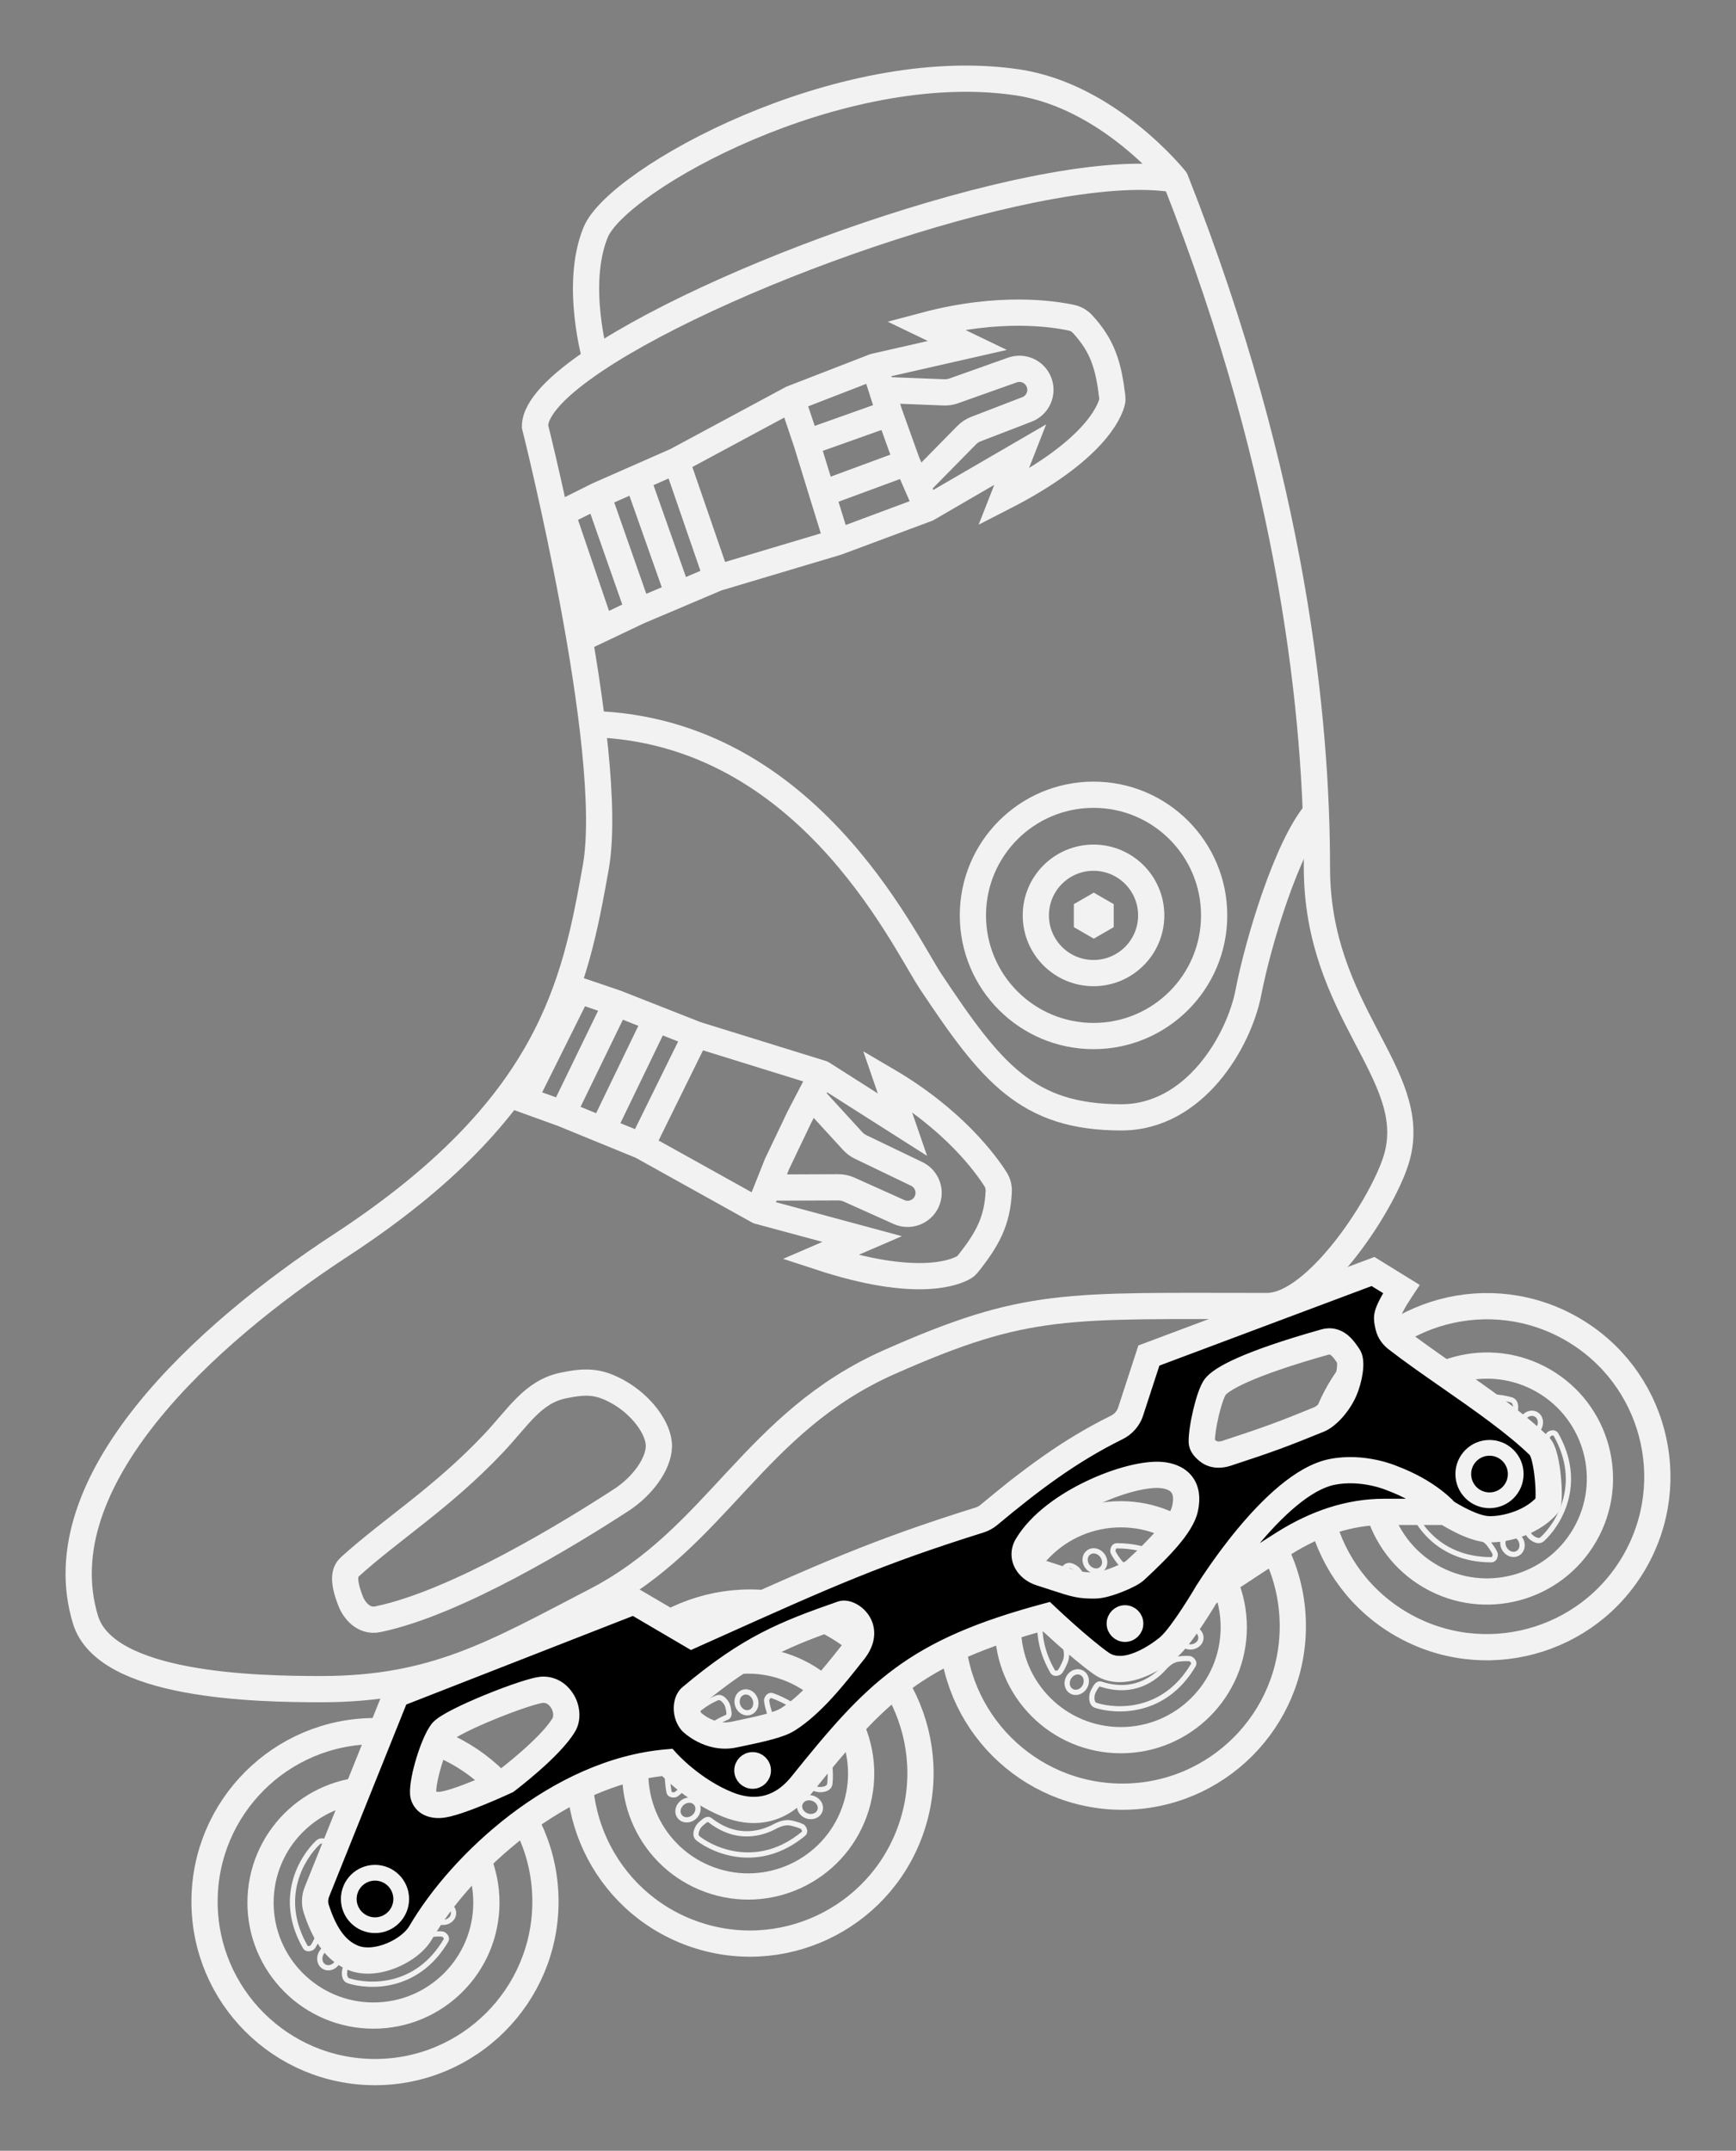 <svg width="331" height="410" viewBox="0 0 331 410" fill="none" xmlns="http://www.w3.org/2000/svg">
<rect x="0" y="0" width="331" height="410" fill="#808080" stroke="none"/>
<path d="M207.25 173.799L208.549 173.049L209.848 173.799L209.848 175.299L208.549 176.049L207.25 175.299L207.25 173.799Z" fill="#F2F2F2" stroke="#F2F2F2" stroke-width="5"/>
<circle cx="208.5" cy="174.5" r="11" stroke="#F2F2F2" stroke-width="5"/>
<circle cx="208.5" cy="174.5" r="23" stroke="#F2F2F2" stroke-width="5"/>
<path d="M224.111 34.223C246.857 91.84 251.096 137.872 251.096 165.388C251.096 192.904 270.637 204.593 266.398 220.419C264.126 228.902 251.096 248.969 241.584 248.969C203 248.969 195.871 248.013 169.625 259.624C143.629 271.124 136.85 293.071 113.587 305.139C94.532 315.024 82.984 322 61.272 322C48.902 322 20.165 321.482 16.297 308.759C8.277 282.381 39.043 254.348 64.994 237.384C105.109 211.16 109.604 187.628 113.587 165.388C117.57 143.148 102.007 81.289 102.007 81.289C102.007 77.808 106.403 73.347 113.587 68.558M224.111 34.223C200.601 30.1 139.272 51.434 113.587 68.558M224.111 34.223C224.111 34.223 211.492 18.321 194.025 15.707C160.113 10.631 117.737 34.223 113.587 44.257C109.437 54.291 113.587 68.558 113.587 68.558" stroke="#F2F2F2" stroke-width="5" stroke-linecap="round"/>
<path d="M66.881 305.288C65.131 300.868 65.861 299.446 66.723 298.667C74.762 291.402 84.277 285.541 94.068 275.19C98.863 270.12 101.573 265.303 107.449 264.107C111.604 263.261 113.984 263.225 117.712 265.259C122.238 267.729 125.714 272.33 125.628 275.759C125.542 279.188 122.414 283.367 118.515 285.906C108.611 292.358 86.843 305.659 71.991 308.683C69.38 309.214 67.568 307.024 66.881 305.288Z" stroke="#F2F2F2" stroke-width="5"/>
<path d="M251 154.761C245.366 161.296 239.85 179.761 238.042 189.136C236.235 198.512 227.76 213 213.817 213C195.789 213 189.028 204.477 177.479 187.148C172.127 179.117 153.254 138 111 138" stroke="#F2F2F2" stroke-width="5"/>
<path d="M85.223 360.86C84.678 361.084 84.114 361.05 83.508 361.046C83.508 361.046 82.677 361.095 82.542 360.491C81.115 354.088 76.432 352.255 73.788 351.724C72.675 351.5 71.58 351.099 70.89 350.197C70.258 349.369 69.694 348.47 69.695 348.202C69.695 347.763 69.89 347.173 70.445 347.173C81.309 347.173 85.565 355.225 86.51 359.221C86.695 360.001 85.992 360.544 85.223 360.86Z" stroke="#F2F2F2"/>
<path d="M62.708 351.513C63.174 351.873 63.426 352.38 63.724 352.906C63.724 352.906 64.18 353.603 63.724 354.02C58.884 358.449 59.629 363.423 60.486 365.979C60.847 367.055 61.045 368.206 60.607 369.253C60.205 370.213 59.706 371.15 59.473 371.284C59.093 371.503 58.484 371.627 58.208 371.146C52.793 361.728 57.653 354.024 60.645 351.214C61.23 350.665 62.05 351.003 62.708 351.513Z" stroke="#F2F2F2"/>
<path d="M65.721 375.661C65.806 375.079 66.123 374.61 66.435 374.091C66.435 374.091 66.816 373.351 67.404 373.542C73.642 375.576 77.604 372.479 79.408 370.475C80.167 369.631 81.071 368.893 82.198 368.759C83.232 368.636 84.293 368.609 84.524 368.746C84.902 368.97 85.31 369.438 85.027 369.916C79.493 379.265 70.396 378.826 66.477 377.604C65.711 377.365 65.602 376.484 65.721 375.661Z" stroke="#F2F2F2"/>
<circle cx="71.5" cy="362.5" r="32.5" stroke="#F2F2F2" stroke-width="5"/>
<circle cx="71.207" cy="362.695" r="21.532" stroke="#F2F2F2" stroke-width="5"/>
<path d="M61.252 372.309C60.755 373.213 60.9 374.373 61.789 374.895C62.688 375.423 63.797 374.963 64.327 374.065C64.872 373.141 64.692 371.877 63.741 371.382C62.821 370.902 61.752 371.4 61.252 372.309Z" stroke="#F2F2F2"/>
<path d="M84.48 362.922C83.448 362.914 82.496 363.591 82.458 364.622C82.42 365.664 83.351 366.422 84.393 366.461C85.465 366.503 86.493 365.745 86.477 364.672C86.462 363.635 85.517 362.93 84.48 362.922Z" stroke="#F2F2F2"/>
<path d="M67.644 348.961C67.002 348.154 65.876 347.84 65.051 348.459C64.217 349.084 64.213 350.284 64.837 351.12C65.479 351.979 66.715 352.302 67.539 351.615C68.336 350.952 68.29 349.773 67.644 348.961Z" stroke="#F2F2F2"/>
<path d="M156.456 341.152C155.868 341.177 155.349 340.952 154.781 340.741C154.781 340.741 153.983 340.502 154.063 339.889C154.912 333.383 151.138 330.06 148.836 328.657C147.867 328.066 146.974 327.313 146.635 326.23C146.324 325.236 146.102 324.199 146.194 323.947C146.344 323.534 146.729 323.047 147.25 323.237C157.459 326.952 158.705 335.975 158.227 340.052C158.133 340.848 157.287 341.118 156.456 341.152Z" stroke="#F2F2F2"/>
<path d="M138.496 324.668C138.81 325.166 138.874 325.728 138.974 326.325C138.974 326.325 139.165 327.136 138.593 327.372C132.53 329.879 131.53 334.807 131.461 337.502C131.432 338.637 131.224 339.786 130.454 340.62C129.748 341.385 128.959 342.095 128.694 342.141C128.262 342.216 127.648 342.125 127.552 341.578C125.686 330.876 132.887 325.299 136.66 323.682C137.397 323.366 138.052 323.965 138.496 324.668Z" stroke="#F2F2F2"/>
<path d="M133.068 348.391C133.347 347.872 133.805 347.54 134.276 347.159C134.276 347.159 134.887 346.594 135.374 346.976C140.54 351.02 145.323 349.465 147.703 348.199C148.705 347.666 149.807 347.281 150.913 347.541C151.926 347.779 152.932 348.116 153.102 348.324C153.381 348.664 153.604 349.243 153.175 349.595C144.777 356.487 136.378 352.964 133.114 350.475C132.476 349.989 132.674 349.124 133.068 348.391Z" stroke="#F2F2F2"/>
<circle cx="143" cy="338" r="32.5" transform="rotate(20 143 338)" stroke="#F2F2F2" stroke-width="5"/>
<circle cx="142.658" cy="338.083" r="21.532" transform="rotate(20 142.658 338.083)" stroke="#F2F2F2" stroke-width="5"/>
<path d="M130.015 343.712C129.239 344.392 128.978 345.531 129.635 346.326C130.3 347.129 131.499 347.077 132.304 346.414C133.132 345.732 133.396 344.483 132.671 343.692C131.971 342.927 130.796 343.029 130.015 343.712Z" stroke="#F2F2F2"/>
<path d="M155.053 342.835C154.086 342.475 152.959 342.786 152.572 343.742C152.18 344.708 152.795 345.738 153.761 346.132C154.754 346.537 155.979 346.177 156.331 345.163C156.672 344.184 156.025 343.198 155.053 342.835Z" stroke="#F2F2F2"/>
<path d="M144.007 323.959C143.679 322.981 142.729 322.3 141.742 322.599C140.745 322.902 140.33 324.029 140.631 325.027C140.94 326.054 141.991 326.78 143.001 326.417C143.977 326.066 144.336 324.942 144.007 323.959Z" stroke="#F2F2F2"/>
<path d="M227.723 308.36C227.178 308.584 226.614 308.55 226.008 308.546C226.008 308.546 225.177 308.595 225.042 307.991C223.615 301.588 218.932 299.755 216.289 299.224C215.175 299 214.08 298.599 213.39 297.697C212.758 296.869 212.194 295.97 212.194 295.702C212.195 295.263 212.39 294.673 212.945 294.673C223.809 294.673 228.065 302.725 229.01 306.721C229.195 307.501 228.492 308.044 227.723 308.36Z" stroke="#F2F2F2"/>
<path d="M205.208 299.013C205.674 299.373 205.926 299.88 206.224 300.406C206.224 300.406 206.681 301.103 206.224 301.52C201.384 305.949 202.129 310.923 202.986 313.479C203.347 314.555 203.545 315.706 203.107 316.753C202.705 317.713 202.206 318.65 201.973 318.784C201.593 319.003 200.984 319.127 200.708 318.646C195.293 309.228 200.152 301.524 203.145 298.714C203.729 298.165 204.551 298.503 205.208 299.013Z" stroke="#F2F2F2"/>
<path d="M208.221 323.161C208.306 322.579 208.623 322.11 208.935 321.591C208.935 321.591 209.316 320.851 209.904 321.042C216.142 323.076 220.104 319.979 221.908 317.975C222.667 317.131 223.571 316.393 224.699 316.259C225.732 316.136 226.793 316.109 227.024 316.246C227.402 316.47 227.81 316.938 227.527 317.416C221.993 326.765 212.896 326.326 208.977 325.104C208.211 324.865 208.102 323.984 208.221 323.161Z" stroke="#F2F2F2"/>
<circle cx="214" cy="310" r="32.5" stroke="#F2F2F2" stroke-width="5"/>
<circle cx="213.707" cy="310.195" r="21.532" stroke="#F2F2F2" stroke-width="5"/>
<path d="M203.752 319.809C203.255 320.713 203.4 321.873 204.289 322.395C205.188 322.923 206.297 322.463 206.827 321.565C207.372 320.641 207.192 319.377 206.241 318.882C205.321 318.402 204.252 318.9 203.752 319.809Z" stroke="#F2F2F2"/>
<path d="M226.98 310.422C225.948 310.414 224.996 311.091 224.958 312.122C224.92 313.164 225.851 313.922 226.893 313.961C227.965 314.003 228.993 313.245 228.977 312.172C228.962 311.135 228.017 310.43 226.98 310.422Z" stroke="#F2F2F2"/>
<path d="M210.144 296.461C209.502 295.654 208.376 295.34 207.551 295.959C206.717 296.584 206.713 297.784 207.337 298.62C207.979 299.479 209.214 299.802 210.039 299.115C210.836 298.452 210.79 297.273 210.144 296.461Z" stroke="#F2F2F2"/>
<path d="M288.941 268.796C288.863 269.379 288.551 269.852 288.245 270.374C288.245 270.374 287.872 271.118 287.282 270.933C281.022 268.967 277.094 272.106 275.312 274.13C274.562 274.982 273.666 275.73 272.54 275.876C271.507 276.01 270.447 276.049 270.215 275.915C269.834 275.695 269.421 275.231 269.699 274.751C275.131 265.342 284.233 265.682 288.165 266.861C288.933 267.091 289.052 267.971 288.941 268.796Z" stroke="#F2F2F2"/>
<path d="M269.589 283.62C270.134 283.397 270.698 283.432 271.304 283.437C271.304 283.437 272.135 283.39 272.268 283.994C273.684 290.4 278.364 292.241 281.006 292.777C282.119 293.003 283.214 293.407 283.902 294.31C284.532 295.139 285.094 296.039 285.094 296.307C285.093 296.746 284.897 297.335 284.342 297.334C273.478 297.314 269.236 289.254 268.298 285.257C268.115 284.477 268.819 283.935 269.589 283.62Z" stroke="#F2F2F2"/>
<path d="M292.008 293.085C291.546 292.72 291.299 292.212 291.005 291.682C291.005 291.682 290.555 290.982 291.015 290.568C295.895 286.183 295.195 281.203 294.361 278.639C294.009 277.56 293.822 276.408 294.27 275.364C294.681 274.408 295.187 273.475 295.421 273.344C295.804 273.128 296.413 273.009 296.686 273.493C302.015 282.96 297.087 290.619 294.069 293.402C293.48 293.946 292.662 293.6 292.008 293.085Z" stroke="#F2F2F2"/>
<circle cx="283.5" cy="281.5" r="32.5" transform="rotate(-60 283.5 281.5)" stroke="#F2F2F2" stroke-width="5"/>
<circle cx="283.523" cy="281.851" r="21.532" transform="rotate(-60 283.523 281.851)" stroke="#F2F2F2" stroke-width="5"/>
<path d="M286.871 295.279C287.405 296.161 288.482 296.617 289.379 296.107C290.286 295.593 290.442 294.403 289.929 293.495C289.401 292.561 288.217 292.084 287.312 292.66C286.437 293.217 286.333 294.392 286.871 295.279Z" stroke="#F2F2F2"/>
<path d="M290.355 270.47C289.832 271.359 289.943 272.523 290.817 273.071C291.7 273.625 292.822 273.197 293.377 272.315C293.949 271.407 293.806 270.138 292.87 269.615C291.964 269.11 290.881 269.576 290.355 270.47Z" stroke="#F2F2F2"/>
<path d="M269.847 278.07C268.827 278.223 267.992 279.04 268.115 280.064C268.24 281.099 269.277 281.703 270.313 281.58C271.378 281.454 272.275 280.545 272.093 279.488C271.917 278.466 270.873 277.916 269.847 278.07Z" stroke="#F2F2F2"/>
<path fill-rule="evenodd" clip-rule="evenodd" d="M67.437 373.263C63.614 371.777 61.634 367.952 60.296 363.869C59.948 362.809 60.016 361.661 60.432 360.626L75.545 322.996L120.891 305.276L131.895 311.734C133.367 311.074 134.786 310.437 136.157 309.822C157.409 300.283 167.22 295.879 186.79 289.753C187.422 289.555 188.017 289.232 188.525 288.808C196.467 282.187 203.836 276.593 212.92 272.119C214.167 271.504 215.133 270.428 215.565 269.106L219.057 258.404L261.788 242.386L267.191 245.72C265.813 247.798 264.441 250.11 264.472 251.306C264.485 251.816 264.613 252.445 264.755 252.999C264.986 253.895 265.542 254.66 266.273 255.228C269.253 257.539 272.753 259.976 276.337 262.473C282.575 266.816 289.068 271.338 293.524 275.687C295.159 277.283 295.636 286.199 295.04 286.886C291.665 290.777 285.76 291.762 283.299 291.479C280.07 291.109 275.649 288.203 275.649 288.203L263.959 288.203C257.284 288.203 250.93 290.358 244.829 294.184C238.727 298.01 230.046 303.887 230.046 303.887C230.046 303.887 225.541 311.563 222.943 313.878C222.943 313.878 215.146 320.771 209.939 317.074C205.773 314.117 199.484 308.15 199.484 308.15C174.304 314.93 167.138 322.47 152.873 340.205C148.346 345.834 142.995 345.667 138.863 344.04C132.046 341.356 127.204 335.965 127.204 335.965C106.597 337.722 87.942 355.162 80.195 368.439C78.196 371.863 71.77 374.948 67.437 373.263ZM230.462 276.712C229.789 276.223 229.156 275.571 229.137 274.839C229.074 272.389 230.541 265.854 231.729 264.352C232.917 262.85 237.752 260.025 252.571 255.845C254.83 255.208 256.08 256.978 257.14 258.588C257.802 259.592 257.32 262.78 256.287 265.148C255.159 267.735 252.937 270.006 251.52 270.583C244.517 273.44 241.938 274.394 233.835 277.048C232.698 277.42 231.43 277.415 230.462 276.712ZM195.856 294.597C194.6 296.686 195.856 299.024 198.445 299.842C199.585 300.202 200.539 300.515 201.363 300.785C204.859 301.931 205.994 302.303 208.935 302.227C210.979 302.175 215.433 300.294 216.428 299.378C221.221 294.963 225.242 290.73 225.936 287.643C226.999 282.915 224.164 281.449 221.499 281.186C215.554 280.599 200.847 286.295 195.856 294.597ZM131.856 328.229C130.62 326.79 130.734 324.376 131.735 323.533C142.942 314.09 149.825 311.42 160.566 307.669C161.975 307.177 166.424 310.174 162.794 314.763L162.499 315.135C158.936 319.641 154.815 324.853 150.247 327.754C148.638 328.777 145.589 329.509 139.894 330.678C135.277 331.625 131.856 328.229 131.856 328.229ZM80.679 341.907C80.679 341.907 80.737 344.153 83.802 344.074C86.867 343.994 96.565 339.453 96.565 339.453C96.565 339.453 104.989 333.106 107.535 328.75C108.122 327.745 108.158 326.086 107.429 324.666C106.59 323.033 105.175 322.068 103.478 322.112C100.822 322.181 85.88 328.083 84.261 330.168C82.642 332.253 80.504 339.221 80.679 341.907Z" fill="black"/>
<path d="M60.296 363.869L62.671 363.09L62.671 363.09L60.296 363.869ZM67.437 373.263L68.343 370.933L68.343 370.933L67.437 373.263ZM60.432 360.626L58.112 359.694L58.112 359.694L60.432 360.626ZM75.545 322.996L74.635 320.668L73.628 321.061L73.225 322.064L75.545 322.996ZM120.891 305.276L122.156 303.12L121.11 302.506L119.981 302.947L120.891 305.276ZM131.895 311.734L130.629 313.89L131.741 314.543L132.917 314.015L131.895 311.734ZM136.157 309.822L135.133 307.541L135.133 307.541L136.157 309.822ZM186.79 289.753L186.043 287.367L186.043 287.367L186.79 289.753ZM188.525 288.808L190.126 290.728L190.126 290.728L188.525 288.808ZM212.92 272.119L211.815 269.876L211.815 269.876L212.92 272.119ZM215.565 269.106L217.941 269.882L217.941 269.882L215.565 269.106ZM219.057 258.404L218.179 256.063L217.053 256.485L216.68 257.629L219.057 258.404ZM261.788 242.386L263.101 240.258L262.058 239.615L260.911 240.045L261.788 242.386ZM267.191 245.72L269.274 247.101L270.701 244.948L268.503 243.592L267.191 245.72ZM264.472 251.306L266.971 251.242L266.971 251.242L264.472 251.306ZM264.755 252.999L262.334 253.621L262.334 253.621L264.755 252.999ZM266.273 255.228L267.806 253.252L267.806 253.252L266.273 255.228ZM276.337 262.473L277.766 260.421L277.766 260.421L276.337 262.473ZM293.524 275.687L295.27 273.898L295.27 273.898L293.524 275.687ZM295.04 286.886L293.152 285.247L293.152 285.247L295.04 286.886ZM283.299 291.479L283.014 293.963L283.014 293.963L283.299 291.479ZM275.649 288.203L277.022 286.114L276.397 285.703L275.649 285.703L275.649 288.203ZM263.959 288.203L263.959 285.703H263.959V288.203ZM244.829 294.184L243.5 292.066L243.5 292.066L244.829 294.184ZM230.046 303.887L228.645 301.817L228.176 302.134L227.89 302.622L230.046 303.887ZM222.943 313.878L224.599 315.751L224.606 315.745L222.943 313.878ZM209.939 317.074L211.386 315.036L211.386 315.036L209.939 317.074ZM199.484 308.15L201.205 306.336L200.188 305.371L198.834 305.736L199.484 308.15ZM152.873 340.205L150.925 338.638L150.925 338.638L152.873 340.205ZM138.863 344.04L137.947 346.367L137.947 346.367L138.863 344.04ZM127.204 335.965L129.064 334.294L128.232 333.368L126.991 333.474L127.204 335.965ZM80.195 368.439L78.035 367.179L78.035 367.179L80.195 368.439ZM229.137 274.839L231.637 274.774L231.637 274.774L229.137 274.839ZM230.462 276.712L228.993 278.735L228.993 278.735L230.462 276.712ZM231.729 264.352L229.769 262.801L229.769 262.801L231.729 264.352ZM252.571 255.845L253.249 258.251L253.249 258.251L252.571 255.845ZM257.14 258.588L259.228 257.213L259.228 257.213L257.14 258.588ZM256.287 265.148L253.996 264.149L253.996 264.149L256.287 265.148ZM251.52 270.583L252.464 272.898L252.464 272.898L251.52 270.583ZM233.835 277.048L233.057 274.672L233.057 274.672L233.835 277.048ZM198.445 299.842L197.692 302.226L197.692 302.226L198.445 299.842ZM195.856 294.597L197.999 295.885L197.999 295.885L195.856 294.597ZM201.363 300.785L200.584 303.161L200.584 303.161L201.363 300.785ZM208.935 302.227L208.871 299.728L208.871 299.728L208.935 302.227ZM216.428 299.378L214.734 297.539L214.734 297.539L216.428 299.378ZM225.936 287.643L223.497 287.095L223.497 287.095L225.936 287.643ZM221.499 281.186L221.253 283.674L221.253 283.674L221.499 281.186ZM131.735 323.533L133.346 325.445L133.346 325.445L131.735 323.533ZM131.856 328.229L129.96 329.858L130.024 329.933L130.095 330.003L131.856 328.229ZM160.566 307.669L161.39 310.029L161.39 310.029L160.566 307.669ZM162.794 314.763L160.833 313.212L160.833 313.212L162.794 314.763ZM162.499 315.135L160.538 313.584L160.538 313.584L162.499 315.135ZM150.247 327.754L151.587 329.865L151.587 329.865L150.247 327.754ZM139.894 330.678L140.397 333.127L140.397 333.127L139.894 330.678ZM83.802 344.074L83.867 346.573L83.867 346.573L83.802 344.074ZM80.679 341.907L83.178 341.842L83.177 341.793L83.174 341.745L80.679 341.907ZM96.565 339.453L97.625 341.718L97.861 341.607L98.069 341.45L96.565 339.453ZM107.535 328.75L109.693 330.011L109.693 330.011L107.535 328.75ZM107.429 324.666L105.206 325.809L105.206 325.809L107.429 324.666ZM103.478 322.112L103.543 324.611L103.543 324.611L103.478 322.112ZM265.258 281.729L264.27 284.026L264.329 284.051L264.39 284.074L265.258 281.729ZM253.982 280.59L253.494 278.138L253.494 278.138L253.982 280.59ZM57.92 364.647C59.286 368.814 61.569 373.665 66.531 375.593L68.343 370.933C65.659 369.89 63.982 367.089 62.671 363.09L57.92 364.647ZM58.112 359.694C57.496 361.228 57.374 362.982 57.92 364.647L62.671 363.09C62.522 362.635 62.537 362.094 62.752 361.558L58.112 359.694ZM73.225 322.064L58.112 359.694L62.752 361.558L77.865 323.928L73.225 322.064ZM119.981 302.947L74.635 320.668L76.455 325.325L121.801 307.604L119.981 302.947ZM133.16 309.578L122.156 303.12L119.625 307.432L130.629 313.89L133.16 309.578ZM135.133 307.541C133.762 308.156 132.343 308.793 130.872 309.453L132.917 314.015C134.39 313.355 135.809 312.718 137.18 312.103L135.133 307.541ZM186.043 287.367C166.321 293.541 156.395 297.997 135.133 307.541L137.18 312.103C158.422 302.568 168.118 298.218 187.537 292.138L186.043 287.367ZM186.924 286.888C186.67 287.1 186.366 287.266 186.043 287.367L187.537 292.138C188.478 291.844 189.363 291.364 190.126 290.728L186.924 286.888ZM211.815 269.876C202.463 274.483 194.913 280.228 186.924 286.888L190.126 290.728C198.02 284.147 205.21 278.704 214.024 274.361L211.815 269.876ZM213.188 268.331C212.976 268.981 212.488 269.544 211.815 269.876L214.024 274.361C215.846 273.464 217.291 271.875 217.941 269.882L213.188 268.331ZM216.68 257.629L213.188 268.331L217.941 269.882L221.433 259.18L216.68 257.629ZM260.911 240.045L218.179 256.063L219.934 260.745L262.666 244.727L260.911 240.045ZM268.503 243.592L263.101 240.258L260.475 244.513L265.878 247.847L268.503 243.592ZM266.971 251.242C266.975 251.384 266.945 251.347 267.05 251.045C267.143 250.779 267.299 250.427 267.523 249.994C267.972 249.126 268.601 248.117 269.274 247.101L265.107 244.339C264.402 245.401 263.657 246.587 263.083 247.694C262.796 248.248 262.528 248.829 262.33 249.397C262.144 249.93 261.954 250.631 261.973 251.371L266.971 251.242ZM267.177 252.377C267.046 251.868 266.977 251.461 266.971 251.242L261.973 251.371C261.994 252.172 262.18 253.023 262.334 253.621L267.177 252.377ZM267.806 253.252C267.441 252.97 267.248 252.654 267.177 252.377L262.334 253.621C262.723 255.136 263.643 256.351 264.741 257.203L267.806 253.252ZM277.766 260.421C274.167 257.915 270.724 255.517 267.806 253.252L264.741 257.203C267.781 259.562 271.338 262.038 274.909 264.524L277.766 260.421ZM295.27 273.898C290.635 269.374 283.947 264.725 277.766 260.421L274.909 264.524C281.203 268.907 287.502 273.303 291.778 277.476L295.27 273.898ZM296.929 288.524C297.347 288.042 297.498 287.513 297.547 287.336C297.62 287.075 297.663 286.816 297.692 286.596C297.75 286.15 297.777 285.633 297.784 285.106C297.799 284.039 297.739 282.715 297.606 281.381C297.475 280.052 297.265 278.639 296.961 277.412C296.81 276.8 296.622 276.183 296.386 275.624C296.166 275.106 295.823 274.438 295.27 273.898L291.778 277.476C291.634 277.336 291.663 277.295 291.781 277.573C291.881 277.809 291.994 278.156 292.108 278.615C292.335 279.53 292.513 280.688 292.631 281.874C292.748 283.054 292.797 284.188 292.785 285.035C292.779 285.466 292.757 285.77 292.734 285.949C292.722 286.042 292.716 286.046 292.731 285.993C292.739 285.964 292.762 285.886 292.809 285.78C292.851 285.686 292.953 285.477 293.152 285.247L296.929 288.524ZM283.014 293.963C284.666 294.153 287.116 293.91 289.58 293.131C292.069 292.345 294.846 290.924 296.929 288.524L293.152 285.247C291.859 286.738 289.996 287.756 288.073 288.364C286.125 288.98 284.393 289.088 283.584 288.996L283.014 293.963ZM275.649 288.203C274.276 290.293 274.276 290.293 274.276 290.293C274.277 290.293 274.277 290.293 274.277 290.294C274.278 290.294 274.278 290.294 274.279 290.295C274.28 290.296 274.282 290.297 274.284 290.298C274.287 290.3 274.292 290.303 274.298 290.307C274.309 290.315 274.325 290.325 274.345 290.338C274.385 290.363 274.441 290.399 274.512 290.444C274.654 290.533 274.856 290.659 275.106 290.809C275.606 291.108 276.309 291.511 277.124 291.928C278.673 292.721 280.925 293.723 283.014 293.963L283.584 288.996C282.444 288.865 280.87 288.229 279.402 287.477C278.708 287.122 278.104 286.775 277.674 286.518C277.459 286.39 277.291 286.285 277.178 286.214C277.122 286.179 277.08 286.152 277.053 286.135C277.04 286.126 277.031 286.12 277.025 286.117C277.023 286.115 277.021 286.114 277.02 286.113C277.02 286.113 277.02 286.113 277.02 286.113C277.02 286.113 277.021 286.113 277.021 286.114C277.021 286.114 277.021 286.114 277.021 286.114C277.021 286.114 277.022 286.114 275.649 288.203ZM263.959 290.703L275.649 290.703L275.649 285.703L263.959 285.703L263.959 290.703ZM246.157 296.302C251.949 292.67 257.849 290.703 263.959 290.703V285.703C256.719 285.703 249.91 288.046 243.5 292.066L246.157 296.302ZM230.046 303.887C231.448 305.958 231.448 305.958 231.448 305.958C231.448 305.958 231.448 305.958 231.448 305.957C231.448 305.957 231.449 305.957 231.449 305.957C231.45 305.956 231.452 305.955 231.454 305.954C231.458 305.951 231.464 305.947 231.472 305.941C231.488 305.93 231.513 305.914 231.545 305.892C231.61 305.848 231.705 305.784 231.829 305.7C232.077 305.533 232.439 305.289 232.892 304.985C233.798 304.376 235.07 303.524 236.532 302.553C239.461 300.609 243.135 298.197 246.157 296.302L243.5 292.066C240.421 293.997 236.704 296.437 233.766 298.388C232.296 299.365 231.016 300.221 230.104 300.834C229.648 301.14 229.283 301.386 229.033 301.555C228.908 301.639 228.811 301.705 228.745 301.749C228.712 301.771 228.687 301.788 228.67 301.8C228.662 301.805 228.656 301.81 228.651 301.813C228.649 301.814 228.647 301.815 228.646 301.816C228.646 301.816 228.645 301.817 228.645 301.817C228.645 301.817 228.645 301.817 228.645 301.817C228.645 301.817 228.645 301.817 230.046 303.887ZM224.606 315.745C226.193 314.331 228.141 311.545 229.558 309.388C230.302 308.255 230.961 307.2 231.434 306.429C231.67 306.043 231.861 305.726 231.993 305.505C232.059 305.395 232.111 305.308 232.146 305.248C232.164 305.218 232.177 305.195 232.187 305.179C232.192 305.171 232.195 305.165 232.198 305.16C232.199 305.158 232.2 305.156 232.201 305.155C232.201 305.155 232.201 305.154 232.202 305.154C232.202 305.153 232.202 305.153 232.202 305.153C232.202 305.153 232.202 305.153 230.046 303.887C227.89 302.622 227.89 302.622 227.89 302.622C227.89 302.622 227.89 302.622 227.89 302.622C227.89 302.622 227.89 302.622 227.89 302.622C227.889 302.623 227.889 302.624 227.888 302.626C227.886 302.629 227.883 302.633 227.879 302.64C227.872 302.653 227.86 302.673 227.844 302.7C227.812 302.754 227.764 302.835 227.702 302.938C227.578 303.146 227.396 303.448 227.17 303.817C226.716 304.558 226.087 305.566 225.38 306.642C223.895 308.901 222.292 311.11 221.28 312.011L224.606 315.745ZM208.492 319.113C212.295 321.813 216.734 320.446 219.485 319.112C220.956 318.398 222.221 317.566 223.11 316.922C223.558 316.597 223.919 316.314 224.173 316.108C224.3 316.005 224.401 315.921 224.472 315.86C224.508 315.83 224.537 315.805 224.558 315.787C224.569 315.777 224.577 315.77 224.584 315.764C224.588 315.761 224.59 315.758 224.593 315.756C224.594 315.755 224.595 315.754 224.596 315.753C224.597 315.753 224.597 315.752 224.598 315.752C224.598 315.752 224.599 315.751 222.943 313.878C221.287 312.005 221.288 312.005 221.288 312.004C221.288 312.004 221.289 312.004 221.289 312.003C221.289 312.003 221.29 312.003 221.29 312.002C221.291 312.002 221.291 312.002 221.29 312.002C221.289 312.003 221.287 312.005 221.283 312.009C221.274 312.016 221.258 312.03 221.236 312.049C221.191 312.087 221.119 312.148 221.022 312.226C220.829 312.382 220.541 312.609 220.177 312.873C219.441 313.406 218.432 314.065 217.303 314.613C214.853 315.801 212.79 316.033 211.386 315.036L208.492 319.113ZM199.484 308.15C197.764 309.963 197.764 309.964 197.764 309.964C197.764 309.964 197.764 309.964 197.764 309.964C197.764 309.964 197.765 309.965 197.765 309.965C197.766 309.966 197.768 309.967 197.769 309.969C197.773 309.972 197.778 309.977 197.784 309.983C197.797 309.995 197.816 310.013 197.84 310.036C197.889 310.082 197.96 310.149 198.052 310.235C198.236 310.408 198.502 310.657 198.834 310.964C199.498 311.578 200.427 312.427 201.488 313.371C203.588 315.239 206.289 317.549 208.492 319.113L211.386 315.036C209.423 313.642 206.896 311.49 204.811 309.635C203.779 308.718 202.876 307.891 202.23 307.293C201.907 306.995 201.649 306.754 201.473 306.589C201.385 306.506 201.317 306.442 201.272 306.4C201.249 306.378 201.232 306.362 201.221 306.351C201.215 306.346 201.211 306.342 201.209 306.34C201.207 306.338 201.206 306.338 201.206 306.337C201.205 306.337 201.205 306.337 201.205 306.336C201.205 306.336 201.205 306.336 201.205 306.336C201.205 306.336 201.205 306.336 199.484 308.15ZM154.821 341.772C161.968 332.886 167.142 326.814 173.568 322.082C179.949 317.384 187.711 313.909 200.134 310.564L198.834 305.736C186.078 309.171 177.667 312.855 170.603 318.056C163.585 323.224 158.043 329.789 150.925 338.638L154.821 341.772ZM137.947 346.367C140.311 347.297 143.172 347.871 146.185 347.3C149.249 346.72 152.225 345 154.821 341.772L150.925 338.638C148.994 341.039 147.031 342.051 145.254 342.388C143.427 342.734 141.547 342.411 139.779 341.714L137.947 346.367ZM127.204 335.965C125.344 337.635 125.344 337.635 125.345 337.636C125.345 337.636 125.345 337.637 125.346 337.637C125.346 337.638 125.347 337.638 125.348 337.639C125.349 337.641 125.351 337.643 125.353 337.646C125.358 337.65 125.363 337.656 125.37 337.664C125.383 337.679 125.402 337.699 125.425 337.723C125.47 337.773 125.535 337.841 125.617 337.928C125.781 338.1 126.017 338.342 126.32 338.637C126.925 339.228 127.799 340.037 128.896 340.933C131.077 342.712 134.216 344.897 137.947 346.367L139.779 341.714C136.693 340.499 134.003 338.646 132.058 337.059C131.093 336.272 130.33 335.565 129.814 335.06C129.556 334.809 129.361 334.608 129.234 334.475C129.17 334.409 129.124 334.359 129.095 334.328C129.081 334.313 129.071 334.302 129.066 334.296C129.063 334.293 129.062 334.292 129.061 334.291C129.061 334.291 129.061 334.291 129.062 334.292C129.062 334.292 129.062 334.292 129.063 334.293C129.063 334.293 129.063 334.293 129.063 334.293C129.063 334.294 129.064 334.294 127.204 335.965ZM82.354 369.699C86.052 363.361 92.427 355.925 100.39 349.873C108.356 343.817 117.73 339.282 127.416 338.455L126.991 333.474C116.071 334.405 105.814 339.469 97.364 345.892C88.91 352.318 82.084 360.241 78.035 367.179L82.354 369.699ZM66.531 375.593C69.523 376.756 72.923 376.2 75.644 375.078C78.364 373.957 80.992 372.032 82.354 369.699L78.035 367.179C77.398 368.27 75.815 369.6 73.739 370.456C71.664 371.311 69.684 371.454 68.343 370.933L66.531 375.593ZM226.638 274.903C226.666 275.984 227.14 276.833 227.579 277.399C228.021 277.969 228.55 278.413 228.993 278.735L231.931 274.689C231.824 274.611 231.734 274.538 231.662 274.473C231.589 274.406 231.549 274.359 231.53 274.335C231.511 274.311 231.532 274.331 231.561 274.4C231.592 274.472 231.632 274.602 231.637 274.774L226.638 274.903ZM229.769 262.801C229.191 263.531 228.765 264.573 228.456 265.449C228.116 266.416 227.8 267.538 227.532 268.66C227.015 270.827 226.598 273.337 226.638 274.903L231.637 274.774C231.614 273.891 231.898 271.908 232.396 269.82C232.636 268.814 232.905 267.867 233.172 267.11C233.306 266.731 233.429 266.425 233.537 266.196C233.655 265.946 233.712 265.874 233.69 265.903L229.769 262.801ZM251.892 253.439C244.423 255.546 239.387 257.333 236.029 258.815C232.791 260.244 230.775 261.529 229.769 262.801L233.69 265.903C233.872 265.673 234.867 264.794 238.048 263.39C241.109 262.039 245.899 260.324 253.249 258.251L251.892 253.439ZM259.228 257.213C258.728 256.454 257.942 255.255 256.837 254.398C255.57 253.416 253.886 252.877 251.892 253.439L253.249 258.251C253.45 258.195 253.529 258.215 253.541 258.218C253.563 258.223 253.636 258.243 253.773 258.349C254.123 258.621 254.492 259.111 255.052 259.963L259.228 257.213ZM258.579 266.147C259.19 264.745 259.629 263.133 259.826 261.696C259.925 260.976 259.972 260.232 259.926 259.538C259.885 258.918 259.751 258.007 259.228 257.213L255.052 259.963C254.86 259.67 254.915 259.535 254.937 259.869C254.954 260.129 254.94 260.519 254.872 261.017C254.735 262.016 254.417 263.182 253.996 264.149L258.579 266.147ZM252.464 272.898C253.674 272.405 254.883 271.38 255.863 270.299C256.89 269.167 257.89 267.727 258.579 266.147L253.996 264.149C253.556 265.156 252.88 266.145 252.16 266.94C251.393 267.785 250.783 268.184 250.576 268.268L252.464 272.898ZM234.613 279.424C242.769 276.753 245.404 275.778 252.464 272.898L250.576 268.268C243.631 271.101 241.107 272.036 233.057 274.672L234.613 279.424ZM228.993 278.735C230.839 280.075 233.031 279.942 234.613 279.424L233.057 274.672C232.742 274.775 232.47 274.804 232.268 274.79C232.079 274.776 231.983 274.727 231.931 274.689L228.993 278.735ZM199.199 297.458C198.427 297.214 198.064 296.813 197.939 296.566C197.878 296.446 197.863 296.35 197.865 296.27C197.868 296.193 197.89 296.066 197.999 295.885L193.714 293.309C192.64 295.094 192.611 297.115 193.479 298.827C194.315 300.476 195.875 301.652 197.692 302.226L199.199 297.458ZM202.142 298.409C201.318 298.139 200.352 297.823 199.199 297.458L197.692 302.226C198.818 302.582 199.761 302.891 200.584 303.161L202.142 298.409ZM208.871 299.728C206.383 299.792 205.592 299.54 202.142 298.409L200.584 303.161C204.126 304.322 205.605 304.814 209 304.727L208.871 299.728ZM214.734 297.539C214.748 297.526 214.54 297.689 213.973 297.983C213.47 298.244 212.835 298.532 212.154 298.802C210.684 299.384 209.416 299.714 208.871 299.728L209 304.727C210.498 304.688 212.479 304.051 213.995 303.451C214.807 303.129 215.6 302.772 216.277 302.421C216.888 302.104 217.61 301.688 218.121 301.217L214.734 297.539ZM223.497 287.095C223.292 288.007 222.467 289.443 220.812 291.396C219.222 293.273 217.108 295.353 214.734 297.539L218.121 301.217C220.54 298.989 222.834 296.744 224.627 294.629C226.354 292.59 227.886 290.366 228.375 288.192L223.497 287.095ZM221.253 283.674C222.307 283.778 222.962 284.091 223.274 284.431C223.469 284.644 223.908 285.267 223.497 287.095L228.375 288.192C229.027 285.291 228.58 282.818 226.957 281.05C225.451 279.409 223.356 278.857 221.745 278.698L221.253 283.674ZM197.999 295.885C200.123 292.351 204.529 289.119 209.39 286.818C211.777 285.687 214.176 284.828 216.3 284.29C218.469 283.74 220.181 283.568 221.253 283.674L221.745 278.698C219.844 278.51 217.489 278.83 215.072 279.443C212.61 280.067 209.906 281.041 207.25 282.299C202.023 284.774 196.58 288.541 193.714 293.309L197.999 295.885ZM130.124 321.621C128.832 322.71 128.456 324.395 128.457 325.66C128.458 327.023 128.88 328.6 129.96 329.858L133.753 326.6C133.597 326.419 133.457 326.071 133.457 325.655C133.457 325.462 133.488 325.328 133.511 325.266C133.537 325.192 133.519 325.299 133.346 325.445L130.124 321.621ZM159.741 305.309C148.853 309.111 141.655 311.906 130.124 321.621L133.346 325.445C144.229 316.275 150.797 313.728 161.39 310.029L159.741 305.309ZM164.754 316.314C165.898 314.868 166.55 313.361 166.668 311.843C166.787 310.313 166.346 308.977 165.655 307.931C164.98 306.912 164.065 306.159 163.15 305.695C162.373 305.301 161.056 304.85 159.741 305.309L161.39 310.029C161.03 310.155 160.789 310.108 160.783 310.107C160.749 310.101 160.789 310.104 160.888 310.154C161.09 310.257 161.324 310.448 161.485 310.69C161.627 310.906 161.707 311.149 161.683 311.456C161.658 311.775 161.504 312.363 160.833 313.212L164.754 316.314ZM164.46 316.686L164.755 316.314L160.833 313.212L160.538 313.584L164.46 316.686ZM151.587 329.865C156.586 326.69 160.975 321.093 164.46 316.686L160.538 313.584C156.897 318.19 153.044 323.016 148.907 325.644L151.587 329.865ZM140.397 333.127C143.24 332.543 145.499 332.054 147.261 331.573C148.989 331.102 150.454 330.585 151.587 329.865L148.907 325.644C148.431 325.946 147.567 326.307 145.945 326.749C144.356 327.183 142.243 327.644 139.392 328.229L140.397 333.127ZM131.856 328.229C130.095 330.003 130.095 330.004 130.096 330.005C130.096 330.005 130.097 330.006 130.098 330.006C130.099 330.007 130.1 330.008 130.101 330.01C130.103 330.012 130.106 330.014 130.109 330.017C130.114 330.023 130.121 330.029 130.128 330.036C130.143 330.05 130.161 330.067 130.182 330.088C130.225 330.128 130.282 330.181 130.353 330.243C130.493 330.368 130.688 330.533 130.934 330.723C131.422 331.101 132.125 331.586 133.008 332.036C134.762 332.931 137.36 333.75 140.397 333.127L139.392 328.229C137.811 328.553 136.389 328.148 135.28 327.582C134.729 327.301 134.289 326.997 133.991 326.767C133.844 326.653 133.736 326.561 133.672 326.503C133.639 326.475 133.618 326.455 133.609 326.447C133.605 326.442 133.603 326.441 133.604 326.442C133.605 326.443 133.606 326.444 133.609 326.446C133.61 326.447 133.611 326.449 133.612 326.45C133.613 326.451 133.614 326.452 133.615 326.452C133.615 326.453 133.616 326.454 133.616 326.454C133.617 326.454 133.618 326.455 131.856 328.229ZM83.738 341.574C83.277 341.586 83.089 341.508 83.06 341.495C83.043 341.487 83.081 341.505 83.119 341.558C83.146 341.595 83.155 341.624 83.159 341.639C83.161 341.65 83.165 341.668 83.169 341.696C83.171 341.711 83.172 341.73 83.174 341.754C83.175 341.766 83.176 341.779 83.176 341.794C83.177 341.801 83.177 341.809 83.177 341.817C83.178 341.821 83.178 341.825 83.178 341.829C83.178 341.831 83.178 341.833 83.178 341.836C83.178 341.837 83.178 341.838 83.178 341.839C83.178 341.841 83.178 341.842 80.679 341.907C78.18 341.971 78.18 341.973 78.18 341.975C78.18 341.975 78.18 341.977 78.18 341.978C78.18 341.98 78.18 341.983 78.18 341.985C78.18 341.99 78.181 341.995 78.181 342C78.181 342.01 78.182 342.021 78.182 342.033C78.183 342.056 78.185 342.082 78.187 342.11C78.191 342.167 78.197 342.234 78.206 342.31C78.225 342.461 78.257 342.654 78.313 342.874C78.424 343.308 78.639 343.893 79.063 344.482C80.012 345.797 81.631 346.631 83.867 346.573L83.738 341.574ZM96.565 339.453C95.505 337.189 95.505 337.189 95.505 337.189C95.505 337.189 95.505 337.189 95.505 337.189C95.505 337.189 95.504 337.19 95.504 337.19C95.503 337.19 95.502 337.191 95.5 337.192C95.496 337.194 95.49 337.196 95.481 337.2C95.464 337.208 95.438 337.22 95.404 337.236C95.335 337.268 95.233 337.316 95.1 337.376C94.836 337.497 94.453 337.672 93.983 337.881C93.042 338.301 91.76 338.86 90.389 339.419C89.011 339.981 87.574 340.531 86.315 340.941C84.967 341.381 84.1 341.565 83.738 341.574L83.867 346.573C85.037 346.543 86.531 346.13 87.864 345.695C89.285 345.232 90.847 344.632 92.277 344.049C93.713 343.463 95.047 342.881 96.02 342.447C96.508 342.23 96.906 342.049 97.184 341.921C97.323 341.858 97.432 341.807 97.507 341.773C97.544 341.755 97.573 341.742 97.593 341.732C97.603 341.728 97.611 341.724 97.616 341.722C97.619 341.721 97.621 341.72 97.622 341.719C97.623 341.718 97.624 341.718 97.624 341.718C97.624 341.718 97.625 341.718 97.625 341.718C97.625 341.718 97.625 341.718 96.565 339.453ZM105.376 327.489C104.333 329.275 101.886 331.711 99.445 333.858C98.269 334.891 97.168 335.795 96.36 336.441C95.957 336.763 95.628 337.02 95.402 337.195C95.289 337.282 95.202 337.349 95.144 337.394C95.115 337.416 95.093 337.432 95.079 337.443C95.072 337.448 95.067 337.452 95.064 337.454C95.062 337.455 95.061 337.456 95.061 337.457C95.06 337.457 95.06 337.457 95.06 337.457C95.06 337.457 95.06 337.457 95.06 337.457C95.061 337.457 95.061 337.457 96.565 339.453C98.069 341.45 98.07 341.45 98.07 341.45C98.07 341.45 98.07 341.449 98.07 341.449C98.071 341.449 98.072 341.448 98.072 341.448C98.074 341.447 98.076 341.445 98.078 341.443C98.083 341.44 98.091 341.434 98.1 341.427C98.118 341.414 98.143 341.394 98.177 341.369C98.243 341.318 98.339 341.244 98.462 341.15C98.706 340.96 99.056 340.687 99.482 340.346C100.333 339.666 101.497 338.711 102.746 337.613C105.153 335.497 108.191 332.582 109.693 330.011L105.376 327.489ZM105.206 325.809C105.385 326.158 105.472 326.544 105.476 326.894C105.48 327.262 105.394 327.459 105.376 327.489L109.693 330.011C110.784 328.144 110.702 325.566 109.653 323.524L105.206 325.809ZM103.543 324.611C104.109 324.597 104.721 324.866 105.206 325.809L109.653 323.524C108.459 321.2 106.242 319.54 103.414 319.613L103.543 324.611ZM86.236 331.702C86.148 331.814 86.226 331.69 86.783 331.337C87.258 331.035 87.907 330.674 88.705 330.269C90.294 329.462 92.33 328.555 94.426 327.698C96.52 326.843 98.633 326.054 100.368 325.48C101.237 325.193 101.988 324.966 102.582 324.813C102.878 324.737 103.117 324.683 103.299 324.649C103.497 324.612 103.565 324.611 103.543 324.611L103.414 319.613C102.773 319.63 102.008 319.797 101.331 319.972C100.593 320.163 99.728 320.425 98.797 320.733C96.933 321.35 94.711 322.181 92.535 323.07C90.362 323.958 88.192 324.922 86.442 325.81C85.569 326.253 84.765 326.695 84.103 327.116C83.522 327.484 82.779 328.001 82.287 328.635L86.236 331.702ZM83.174 341.745C83.119 340.897 83.478 338.867 84.188 336.543C84.524 335.445 84.907 334.382 85.29 333.493C85.691 332.56 86.029 331.968 86.236 331.702L82.287 328.635C81.684 329.411 81.147 330.472 80.697 331.516C80.23 332.603 79.786 333.842 79.407 335.081C78.687 337.434 78.065 340.231 78.184 342.069L83.174 341.745ZM265.258 281.729C266.246 279.433 266.245 279.433 266.244 279.432C266.244 279.432 266.243 279.432 266.243 279.432C266.242 279.431 266.241 279.431 266.239 279.43C266.237 279.429 266.234 279.428 266.231 279.427C266.225 279.424 266.218 279.421 266.209 279.417C266.191 279.41 266.168 279.4 266.14 279.389C266.084 279.366 266.008 279.336 265.912 279.299C265.721 279.225 265.452 279.126 265.115 279.014C264.443 278.79 263.491 278.51 262.34 278.272C260.056 277.798 256.879 277.465 253.494 278.138L254.47 283.042C256.985 282.542 259.446 282.778 261.325 283.168C262.255 283.36 263.016 283.585 263.536 283.758C263.795 283.845 263.992 283.917 264.118 283.966C264.181 283.99 264.226 284.008 264.251 284.018C264.264 284.024 264.272 284.027 264.275 284.028C264.277 284.029 264.277 284.029 264.276 284.029C264.276 284.028 264.275 284.028 264.274 284.028C264.273 284.027 264.273 284.027 264.272 284.027C264.272 284.027 264.271 284.026 264.271 284.026C264.27 284.026 264.27 284.026 265.258 281.729ZM253.494 278.138C250.132 278.807 246.87 280.843 243.983 283.233C241.057 285.656 238.299 288.627 235.943 291.468C233.58 294.317 231.579 297.088 230.17 299.143C229.464 300.172 228.904 301.025 228.518 301.624C228.326 301.924 228.176 302.161 228.074 302.324C228.023 302.405 227.984 302.469 227.957 302.513C227.943 302.535 227.933 302.552 227.925 302.564C227.921 302.57 227.918 302.575 227.916 302.578C227.915 302.58 227.914 302.581 227.914 302.582C227.913 302.583 227.913 302.584 227.913 302.584C227.913 302.584 227.912 302.585 230.046 303.887C232.18 305.19 232.18 305.19 232.18 305.191C232.18 305.19 232.18 305.191 232.18 305.19C232.18 305.19 232.18 305.19 232.181 305.189C232.182 305.187 232.183 305.185 232.186 305.18C232.191 305.172 232.199 305.159 232.21 305.141C232.232 305.105 232.267 305.05 232.313 304.976C232.405 304.829 232.543 304.61 232.724 304.329C233.086 303.766 233.618 302.954 234.293 301.971C235.644 300.001 237.553 297.36 239.792 294.66C242.038 291.951 244.573 289.236 247.172 287.084C249.809 284.9 252.304 283.473 254.47 283.042L253.494 278.138ZM264.39 284.074C267.75 285.317 270.134 286.81 271.653 287.962C272.413 288.538 272.957 289.029 273.299 289.361C273.47 289.527 273.59 289.653 273.661 289.73C273.696 289.768 273.72 289.795 273.731 289.807C273.736 289.814 273.739 289.816 273.738 289.816C273.738 289.816 273.737 289.814 273.735 289.812C273.734 289.811 273.733 289.81 273.732 289.809C273.731 289.808 273.731 289.807 273.73 289.806C273.73 289.806 273.729 289.805 273.729 289.805C273.728 289.804 273.728 289.803 275.649 288.203C277.57 286.604 277.569 286.603 277.568 286.602C277.568 286.602 277.568 286.601 277.567 286.6C277.566 286.599 277.565 286.598 277.564 286.597C277.562 286.595 277.56 286.592 277.558 286.589C277.553 286.583 277.547 286.577 277.541 286.569C277.528 286.554 277.512 286.535 277.492 286.513C277.453 286.469 277.401 286.411 277.336 286.34C277.206 286.199 277.022 286.007 276.784 285.775C276.306 285.311 275.607 284.685 274.673 283.977C272.803 282.559 269.991 280.815 266.125 279.385L264.39 284.074Z" fill="#F2F2F2"/>
<path fill-rule="evenodd" clip-rule="evenodd" d="M71.5 358.5C69.567 358.5 68 360.067 68 362C68 363.933 69.567 365.5 71.5 365.5C73.433 365.5 75 363.933 75 362C75 360.067 73.433 358.5 71.5 358.5ZM65 362C65 358.41 67.91 355.5 71.5 355.5C75.09 355.5 78 358.41 78 362C78 365.59 75.09 368.5 71.5 368.5C67.91 368.5 65 365.59 65 362Z" fill="#F2F2F2"/>
<circle cx="284" cy="281" r="5" stroke="#F2F2F2" stroke-width="3"/>
<circle cx="143.5" cy="337.5" r="2" fill="#F2F2F2" stroke="#F2F2F2" stroke-width="3"/>
<circle cx="214.5" cy="309.5" r="2" fill="#F2F2F2" stroke="#F2F2F2" stroke-width="3"/>
<path d="M166.735 69.883L184.445 65.857L176.438 62.002C190.617 58.236 200.929 59.836 204.325 60.577C205.125 60.752 205.844 61.173 206.4 61.774C210.261 65.951 211.363 69.724 212.072 75.647C212.11 75.969 212.117 76.29 212.038 76.605C211.56 78.508 208.642 85.943 191.334 94.792L194.522 86.663L176.789 96.963M166.735 69.883L150.96 75.996M166.735 69.883L168.158 74.331M176.789 96.963L159.642 103.348M176.789 96.963L174.868 92.559M159.642 103.348L156.783 94.127M159.642 103.348L136.674 110.208M128.954 87.833L150.96 75.996M128.954 87.833L121.472 91.129M128.954 87.833L136.674 110.208M150.96 75.996L153.786 84.394M172.946 88.156L169.581 78.779M172.946 88.156L156.783 94.127M172.946 88.156L174.868 92.559M169.581 78.779L153.786 84.394M169.581 78.779L168.158 74.331M153.786 84.394L156.783 94.127M113.99 94.425L107.141 97.841L114.654 119.913L121.752 116.541M113.99 94.425L121.752 116.541M113.99 94.425L121.472 91.129M121.752 116.541L129.319 113.334M121.472 91.129L129.319 113.334M129.319 113.334L136.674 110.208M168.158 74.331L179.974 74.799C180.61 74.824 181.246 74.727 181.846 74.514L193.029 70.538C195.085 69.807 197.348 70.857 198.118 72.899V72.899C198.894 74.959 197.863 77.258 195.81 78.049L186.086 81.794C185.421 82.05 184.818 82.445 184.319 82.953L174.868 92.559" stroke="#F2F2F2" stroke-width="5" stroke-linecap="round"/>
<path d="M156.746 204.648L172.071 214.394L169.173 205.992C181.829 213.413 187.951 221.864 189.815 224.797C190.255 225.488 190.462 226.295 190.426 227.113C190.177 232.796 188.272 236.235 184.564 240.907C184.363 241.161 184.139 241.392 183.86 241.557C182.172 242.558 174.837 245.719 156.368 239.654L164.387 236.196L144.589 230.851M156.746 204.648L154.588 208.79M156.746 204.648L132.742 197.207M144.589 230.851L146.363 226.387M144.589 230.851L122.283 218.44M132.742 197.207L125.134 194.212M132.742 197.207L122.283 218.44M117.526 191.218L110.279 188.757L99.89 209.63L107.281 212.298M117.526 191.218L107.281 212.298M117.526 191.218L125.134 194.212M107.281 212.298L114.886 215.416M125.134 194.212L114.886 215.416M114.886 215.416L122.283 218.44M154.588 208.79L152.43 212.932L148.138 221.922L146.363 226.387M154.588 208.79L162.573 217.511C163.003 217.981 163.519 218.364 164.093 218.641L174.789 223.786C176.755 224.732 177.602 227.078 176.694 229.062V229.062C175.777 231.063 173.419 231.949 171.412 231.047L161.907 226.777C161.257 226.485 160.552 226.335 159.839 226.338L146.363 226.387" stroke="#F2F2F2" stroke-width="5" stroke-linecap="round"/>
</svg>
